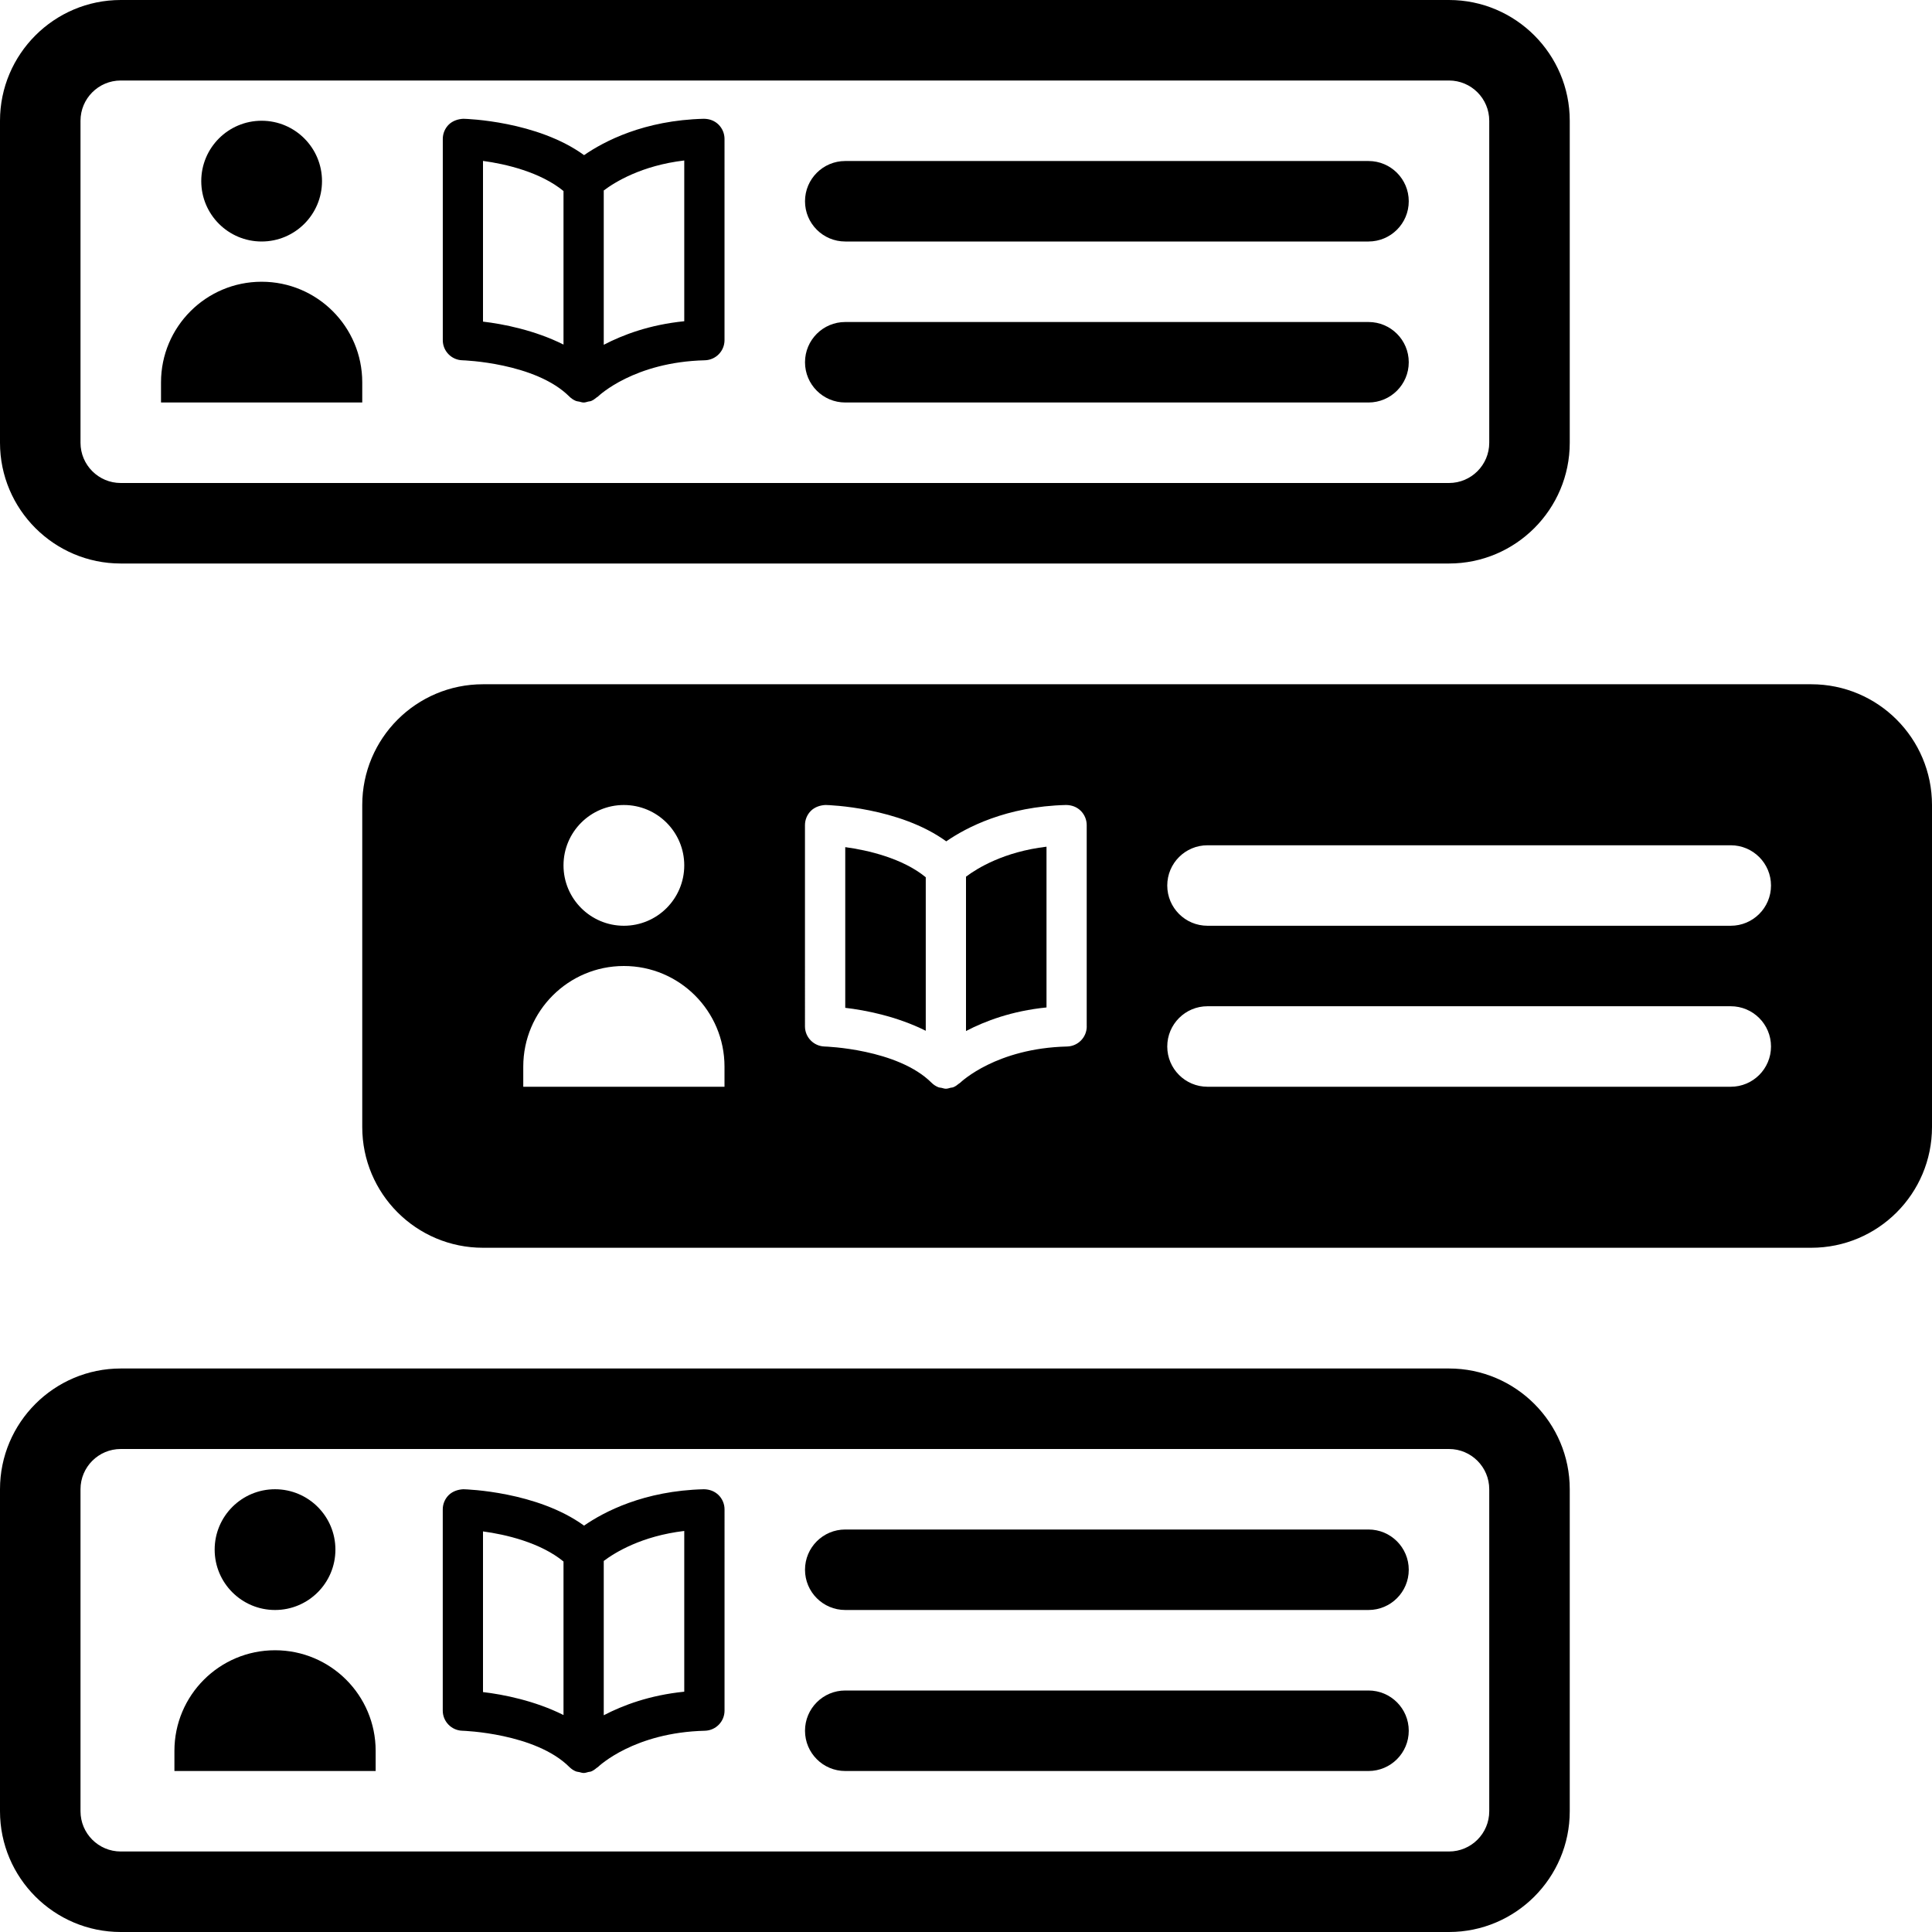 <svg xmlns="http://www.w3.org/2000/svg" xmlns:xlink="http://www.w3.org/1999/xlink" version="1.1" x="0px" y="0px" viewBox="0 0 100 100" enable-background="new 0 0 100 100" xml:space="preserve"><path fill="#000000" d="M75,70.833H6.25c-3.446,0-6.25,2.804-6.25,6.25V93.75C0,97.196,2.804,100,6.25,100H75  c3.446,0,6.25-2.804,6.25-6.25V77.083C81.25,73.637,78.446,70.833,75,70.833z M77.083,93.75c0,1.15-0.933,2.083-2.083,2.083H6.25  c-1.15,0-2.083-0.933-2.083-2.083V77.083C4.167,75.934,5.1,75,6.25,75H75c1.15,0,2.083,0.934,2.083,2.083V93.75z"></path><path fill="#000000" d="M6.25,29.167H75c3.446,0,6.25-2.803,6.25-6.25V6.25C81.25,2.804,78.446,0,75,0H6.25C2.804,0,0,2.804,0,6.25  v16.667C0,26.363,2.804,29.167,6.25,29.167z M4.167,6.25c0-1.149,0.933-2.083,2.083-2.083H75c1.15,0,2.083,0.934,2.083,2.083v16.667  C77.083,24.066,76.15,25,75,25H6.25c-1.15,0-2.083-0.934-2.083-2.083V6.25z"></path><path fill="#000000" d="M43.75,12.5h27.083c1.151,0,2.084-0.932,2.084-2.083c0-1.151-0.933-2.083-2.084-2.083H43.75  c-1.151,0-2.083,0.932-2.083,2.083C41.667,11.568,42.599,12.5,43.75,12.5z"></path><path fill="#000000" d="M43.75,20.833h27.083c1.151,0,2.084-0.932,2.084-2.083s-0.933-2.083-2.084-2.083H43.75  c-1.151,0-2.083,0.932-2.083,2.083S42.599,20.833,43.75,20.833z"></path><circle fill="#000000" cx="13.542" cy="9.375" r="3.125"></circle><path fill="#000000" d="M18.644,20.833h0.106v-1.042c0-2.876-2.332-5.208-5.208-5.208c-2.876,0-5.208,2.332-5.208,5.208v1.042h0.105  H18.644z"></path><path fill="#000000" d="M70.833,79.167H43.75c-1.151,0-2.083,0.932-2.083,2.083s0.932,2.083,2.083,2.083h27.083  c1.151,0,2.084-0.932,2.084-2.083S71.984,79.167,70.833,79.167z"></path><path fill="#000000" d="M70.833,87.5H43.75c-1.151,0-2.083,0.932-2.083,2.083s0.932,2.084,2.083,2.084h27.083  c1.151,0,2.084-0.933,2.084-2.084S71.984,87.5,70.833,87.5z"></path><circle fill="#000000" cx="14.236" cy="80.208" r="3.125"></circle><path fill="#000000" d="M14.236,85.417c-2.877,0-5.208,2.331-5.208,5.208v1.042h0.106h10.205h0.105v-1.042  C19.444,87.748,17.113,85.417,14.236,85.417z"></path><path fill="#000000" d="M43.75,52.165c1.036,0.119,2.683,0.443,4.167,1.188v-7.946c-1.196-0.985-3.008-1.404-4.167-1.559V52.165z"></path><path fill="#000000" d="M93.75,35.417H25c-3.453,0-6.25,2.797-6.25,6.25v16.667c0,3.453,2.797,6.25,6.25,6.25h68.75  c3.453,0,6.25-2.797,6.25-6.25V41.667C100,38.214,97.203,35.417,93.75,35.417z M32.292,41.667c1.726,0,3.125,1.4,3.125,3.125  c0,1.726-1.399,3.125-3.125,3.125c-1.725,0-3.125-1.399-3.125-3.125C29.167,43.066,30.566,41.667,32.292,41.667z M37.5,56.25h-0.106  H27.189h-0.105v-1.042c0-2.876,2.332-5.208,5.208-5.208c2.877,0,5.208,2.332,5.208,5.208V56.25z M56.25,53.125  c0,0.565-0.451,1.028-1.018,1.042c-3.651,0.089-5.466,1.812-5.544,1.885c-0.018,0.02-0.042,0.023-0.06,0.04  c-0.084,0.072-0.176,0.138-0.279,0.18c-0.049,0.021-0.101,0.02-0.151,0.031c-0.08,0.021-0.154,0.049-0.24,0.049  c-0.079,0-0.149-0.028-0.223-0.045c-0.058-0.012-0.117-0.012-0.173-0.035c-0.129-0.052-0.244-0.13-0.341-0.225  c-1.759-1.758-5.502-1.88-5.541-1.88c-0.563-0.017-1.015-0.478-1.015-1.042V42.708c0-0.281,0.114-0.549,0.313-0.745  c0.202-0.195,0.481-0.285,0.753-0.297c0.171,0.004,3.814,0.116,6.247,1.882c1.031-0.712,3.101-1.807,6.204-1.882  c0.302,0.006,0.551,0.102,0.753,0.297c0.199,0.195,0.313,0.464,0.313,0.745V53.125z M89.583,56.25H62.5  c-1.151,0-2.083-0.932-2.083-2.083s0.932-2.084,2.083-2.084h27.083c1.151,0,2.084,0.933,2.084,2.084S90.734,56.25,89.583,56.25z   M89.583,47.917H62.5c-1.151,0-2.083-0.932-2.083-2.083c0-1.152,0.932-2.083,2.083-2.083h27.083c1.151,0,2.084,0.932,2.084,2.083  C91.667,46.985,90.734,47.917,89.583,47.917z"></path><path fill="#000000" d="M50,53.365c0.985-0.513,2.362-1.038,4.167-1.22v-8.32c-2.211,0.263-3.589,1.117-4.167,1.552V53.365z"></path><path fill="#000000" d="M23.931,18.648c0.038,0,3.782,0.122,5.541,1.88c0.097,0.096,0.212,0.173,0.341,0.226  c0.057,0.022,0.115,0.022,0.173,0.035c0.073,0.016,0.144,0.045,0.223,0.045c0.085,0,0.16-0.029,0.24-0.049  c0.05-0.012,0.102-0.01,0.151-0.031c0.103-0.042,0.195-0.108,0.279-0.181c0.018-0.016,0.042-0.02,0.06-0.039  c0.079-0.073,1.894-1.796,5.545-1.886c0.565-0.015,1.017-0.476,1.017-1.042V7.19c0-0.281-0.114-0.549-0.313-0.745  c-0.202-0.195-0.452-0.291-0.752-0.297c-3.104,0.075-5.173,1.17-6.204,1.882c-2.433-1.766-6.076-1.878-6.247-1.882  c-0.271,0.012-0.551,0.102-0.753,0.297c-0.199,0.195-0.313,0.464-0.313,0.745v10.417C22.917,18.17,23.368,18.632,23.931,18.648z   M31.25,9.859c0.578-0.436,1.956-1.29,4.167-1.553v8.321c-1.804,0.181-3.182,0.706-4.167,1.219V9.859z M25,8.329  c1.158,0.155,2.97,0.574,4.167,1.559v7.947c-1.484-0.745-3.13-1.068-4.167-1.188V8.329z"></path><path fill="#000000" d="M36.434,77.083c-3.104,0.076-5.173,1.17-6.204,1.883c-2.433-1.766-6.076-1.878-6.247-1.883  c-0.271,0.013-0.551,0.103-0.753,0.298c-0.199,0.195-0.313,0.463-0.313,0.744v10.417c0,0.563,0.452,1.025,1.015,1.041  c0.038,0,3.782,0.122,5.541,1.88c0.097,0.096,0.212,0.174,0.341,0.226c0.057,0.022,0.115,0.022,0.173,0.035  c0.073,0.017,0.144,0.045,0.223,0.045c0.085,0,0.16-0.028,0.24-0.049c0.05-0.013,0.102-0.01,0.151-0.031  c0.103-0.042,0.195-0.107,0.279-0.181c0.018-0.016,0.042-0.021,0.06-0.039c0.079-0.073,1.894-1.796,5.545-1.886  c0.565-0.014,1.017-0.476,1.017-1.041V78.125c0-0.281-0.114-0.549-0.313-0.744C36.984,77.186,36.735,77.089,36.434,77.083z   M29.167,88.77c-1.484-0.744-3.13-1.068-4.167-1.188v-8.316c1.158,0.154,2.97,0.573,4.167,1.558V88.77z M35.417,87.562  c-1.804,0.182-3.182,0.707-4.167,1.219v-7.987c0.578-0.435,1.956-1.29,4.167-1.552V87.562z"></path></svg>